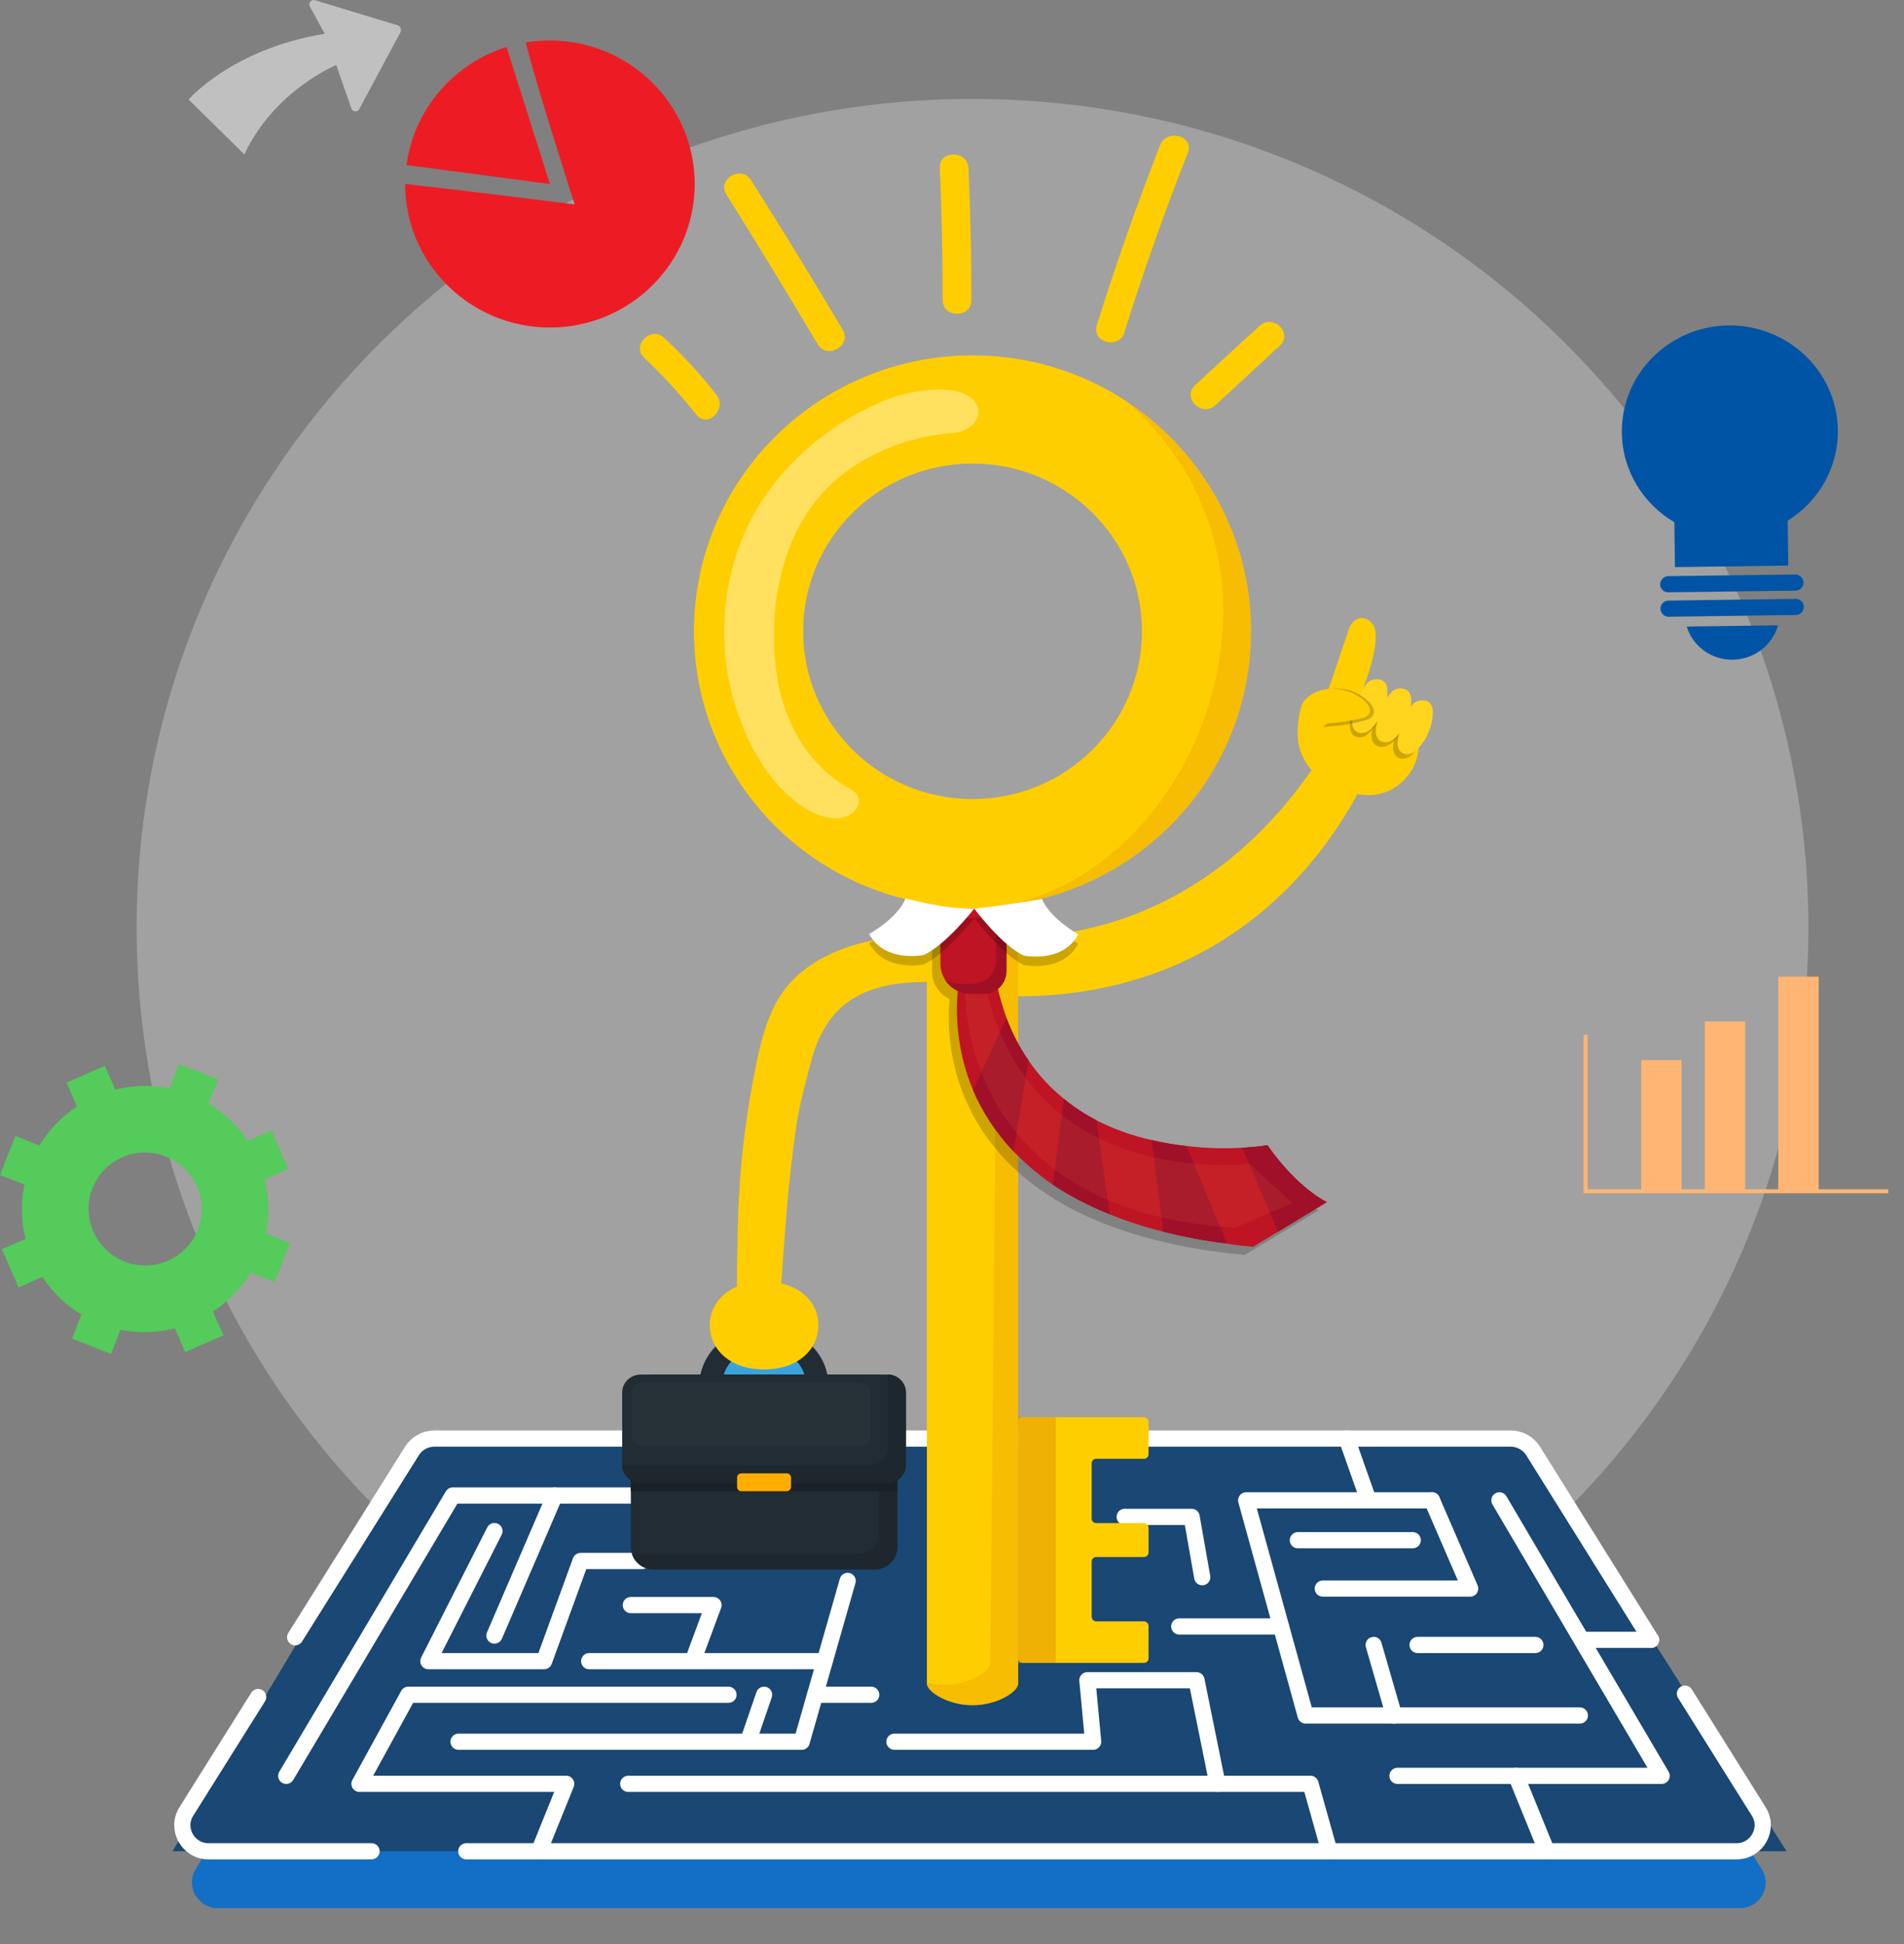 <svg width="47" height="48" viewBox="0 0 47 48" fill="none" xmlns="http://www.w3.org/2000/svg">
<rect x="0" y="0" width="47" height="48" fill="#808080" stroke="none"/>
<g opacity="0.36">
<g style="mix-blend-mode:multiply">
<path d="M40.572 22.42C40.572 31.232 33.37 38.371 24.482 38.371C15.6 38.371 8.399 31.232 8.399 22.42C8.399 13.616 15.6 6.477 24.482 6.477C33.37 6.477 40.572 13.616 40.572 22.42Z" fill="white"/>
</g>
<g style="mix-blend-mode:multiply">
<path d="M44.64 22.898C44.64 34.19 35.404 43.353 24.007 43.353C12.609 43.353 3.373 34.19 3.373 22.898C3.373 11.599 12.609 2.443 24.007 2.443C35.404 2.443 44.64 11.599 44.64 22.898Z" fill="#DBDBDB"/>
</g>
</g>
<path d="M33.264 15.633C33.285 15.548 33.313 15.471 33.363 15.401C33.413 15.331 33.491 15.274 33.583 15.26C33.718 15.246 33.845 15.338 33.909 15.45C33.966 15.562 33.966 15.696 33.959 15.815C33.923 16.223 33.788 16.609 33.654 16.996C33.611 17.101 33.576 17.214 33.491 17.298C33.384 17.41 33.221 17.46 33.065 17.439C32.945 17.417 32.732 17.326 32.725 17.193C32.725 17.143 32.782 17.052 32.796 17.003C32.829 16.909 32.862 16.816 32.895 16.722C33.018 16.356 33.141 15.993 33.264 15.633Z" fill="#FFCE00"/>
<path d="M20.449 34.197C20.449 34.998 19.74 35.645 18.861 35.645C17.982 35.645 17.266 34.998 17.266 34.197C17.266 33.403 17.982 32.75 18.861 32.75C19.74 32.75 20.449 33.403 20.449 34.197Z" fill="#212C34"/>
<path d="M19.896 34.197C19.896 34.717 19.435 35.146 18.861 35.146C18.287 35.146 17.826 34.717 17.826 34.197C17.826 33.677 18.287 33.256 18.861 33.256C19.435 33.256 19.896 33.677 19.896 34.197Z" fill="#3AA3DD"/>
<path d="M32.165 18.696C32.371 19.132 32.803 19.42 33.264 19.553C33.519 19.624 33.788 19.659 34.051 19.603C34.511 19.504 34.894 19.111 34.993 18.64C35.1 18.169 34.908 17.642 34.533 17.361C34.285 17.178 33.973 17.094 33.668 17.038C33.434 16.996 33.186 16.96 32.952 17.003C32.229 17.129 31.853 18.05 32.165 18.696Z" fill="#FFCE00"/>
<path d="M10.383 36.867L37.637 36.924L43.485 46.143C43.754 46.564 43.449 47.112 42.946 47.112H5.379C4.883 47.112 4.578 46.578 4.826 46.157L10.383 36.867Z" fill="#136EC6"/>
<path d="M10.383 35.462L37.637 35.518L44.102 45.707H4.259L10.383 35.462Z" fill="#1A4773"/>
<path d="M7.286 40.423L10.171 35.821C10.291 35.631 10.497 35.518 10.724 35.518H37.29C37.517 35.518 37.722 35.631 37.843 35.821L40.756 40.486" fill="#1A4773"/>
<path d="M7.286 40.423L10.171 35.821C10.291 35.631 10.497 35.518 10.724 35.518H37.29C37.517 35.518 37.722 35.631 37.843 35.821L40.756 40.486" stroke="white" stroke-width="0.4" stroke-linecap="round" stroke-linejoin="round"/>
<path d="M9.171 45.707H5.145C4.642 45.707 4.33 45.152 4.6 44.724L6.372 41.899" fill="#1A4773"/>
<path d="M9.171 45.707H5.145C4.642 45.707 4.33 45.152 4.6 44.724L6.372 41.899" stroke="white" stroke-width="0.4" stroke-linecap="round" stroke-linejoin="round"/>
<path d="M41.592 41.815L43.414 44.724C43.683 45.152 43.371 45.707 42.868 45.707H11.51" fill="#1A4773"/>
<path d="M41.592 41.815L43.414 44.724C43.683 45.152 43.371 45.707 42.868 45.707H11.51" stroke="white" stroke-width="0.4" stroke-linecap="round" stroke-linejoin="round"/>
<path d="M20.201 32.722C20.201 33.319 19.697 33.811 18.861 33.811C18.024 33.811 17.521 33.319 17.521 32.722C17.521 32.124 18.024 31.64 18.861 31.64C19.697 31.64 20.201 32.124 20.201 32.722Z" fill="#FFCE00"/>
<path d="M7.066 43.845L11.177 36.924H21.207" stroke="white" stroke-width="0.4" stroke-linecap="round" stroke-linejoin="round"/>
<path d="M13.304 45.707L13.977 44.042H8.874L10.079 41.843H17.982" stroke="white" stroke-width="0.4" stroke-linecap="round" stroke-linejoin="round"/>
<path d="M11.319 43.002H19.79L20.924 39.032" stroke="white" stroke-width="0.4" stroke-linecap="round" stroke-linejoin="round"/>
<path d="M12.205 37.802L10.575 41.013H13.431L14.332 38.54H15.856" stroke="white" stroke-width="0.4" stroke-linecap="round" stroke-linejoin="round"/>
<path d="M12.205 40.381L13.694 36.924" stroke="white" stroke-width="0.4" stroke-linecap="round" stroke-linejoin="round"/>
<path d="M15.508 44.042H32.349L32.817 45.707" stroke="white" stroke-width="0.4" stroke-linecap="round" stroke-linejoin="round"/>
<path d="M34.497 43.845H41.018L37.013 37.043" stroke="white" stroke-width="0.4" stroke-linecap="round" stroke-linejoin="round"/>
<path d="M37.425 43.845L38.183 45.707" stroke="white" stroke-width="0.4" stroke-linecap="round" stroke-linejoin="round"/>
<path d="M38.998 42.355H32.229L30.762 37.043H35.348" stroke="white" stroke-width="0.4" stroke-linecap="round" stroke-linejoin="round"/>
<path d="M33.909 40.613L34.412 42.355" stroke="white" stroke-width="0.4" stroke-linecap="round" stroke-linejoin="round"/>
<path d="M32.654 39.221H36.291L35.348 37.043" stroke="white" stroke-width="0.4" stroke-linecap="round" stroke-linejoin="round"/>
<path d="M34.873 38.027H32.038" stroke="white" stroke-width="0.4" stroke-linecap="round" stroke-linejoin="round"/>
<path d="M33.739 36.924L33.243 35.518" stroke="white" stroke-width="0.4" stroke-linecap="round" stroke-linejoin="round"/>
<path d="M34.993 40.613H37.9" stroke="white" stroke-width="0.4" stroke-linecap="round" stroke-linejoin="round"/>
<path d="M23.163 23.018C22.462 23.074 21.753 23.13 21.08 23.334C20.399 23.538 19.754 23.903 19.343 24.465C18.982 24.964 18.819 25.568 18.691 26.166C18.386 27.599 18.223 29.068 18.209 30.536C18.209 30.768 18.173 31.717 18.202 31.913C18.429 32.117 18.967 32.054 19.265 31.977C19.371 30.501 19.449 29.173 19.662 27.775C19.74 27.255 19.882 26.735 20.016 26.229C20.144 25.716 20.385 25.21 20.782 24.859C21.455 24.261 22.441 24.212 23.341 24.261C23.412 23.854 23.312 23.404 23.163 23.018Z" fill="#FFCE00"/>
<path d="M25.027 23.102C25.027 23.102 29.776 23.566 32.938 18.134L34.051 18.401C34.051 18.401 32.052 24.641 25.027 24.599V23.102Z" fill="#FFCE00"/>
<path fill-rule="evenodd" clip-rule="evenodd" d="M30.882 15.583C30.882 18.97 28.394 21.774 25.134 22.308V41.597H25.127C25.105 41.772 24.616 42.102 24.007 42.102C23.397 42.102 22.908 41.772 22.887 41.597H22.88V22.308C19.619 21.774 17.131 18.97 17.131 15.583C17.131 11.824 20.215 8.774 24.007 8.774C27.799 8.774 30.882 11.824 30.882 15.583ZM28.189 15.583C28.189 13.3 26.317 11.445 24.007 11.445C21.696 11.445 19.825 13.3 19.825 15.583C19.825 17.874 21.696 19.729 24.007 19.729C26.317 19.729 28.189 17.874 28.189 15.583Z" fill="#FFCE00"/>
<path opacity="0.3" d="M30.882 15.583C30.882 18.97 28.394 21.774 25.134 22.308V41.597H25.127C25.105 41.772 24.616 42.102 24.007 42.102C23.397 42.102 22.908 41.772 22.887 41.597H22.88V41.54C23.015 41.575 23.163 41.597 23.319 41.597C23.929 41.597 24.418 41.266 24.439 41.091H24.446L24.624 22.392C27.884 21.858 30.195 18.464 30.195 15.078C30.195 12.991 29.245 11.121 27.749 9.871C29.635 11.086 30.882 13.194 30.882 15.583Z" fill="#E2940A"/>
<path opacity="0.2" d="M31.081 28.477C31.081 28.477 25.559 29.405 24.425 24.62C24.553 24.514 24.638 24.36 24.638 24.184V22.638H23.007V23.987C23.007 24.282 23.185 24.542 23.44 24.669C23.341 25.632 23.27 30.269 30.726 30.986L32.548 29.883C32.548 29.883 31.839 29.552 31.081 28.477Z" fill="black"/>
<path d="M32.754 29.679L31.549 30.41L30.932 30.782C30.71 30.764 30.495 30.738 30.287 30.705C29.72 30.635 29.195 30.529 28.713 30.41C28.231 30.288 27.792 30.145 27.395 29.981C26.856 29.763 26.388 29.517 25.991 29.25C25.609 28.99 25.29 28.709 25.02 28.428C24.553 27.936 24.234 27.416 24.021 26.918C23.433 25.519 23.667 24.282 23.667 24.282H24.602C24.668 24.582 24.749 24.863 24.843 25.126C24.992 25.526 25.176 25.878 25.389 26.18C25.644 26.559 25.942 26.868 26.261 27.128C26.516 27.339 26.793 27.515 27.069 27.662C27.515 27.887 27.976 28.049 28.43 28.147C28.727 28.218 29.018 28.267 29.295 28.295C29.833 28.358 30.308 28.358 30.663 28.337C31.045 28.316 31.286 28.274 31.286 28.274C32.045 29.356 32.754 29.679 32.754 29.679Z" fill="#BF1424"/>
<path d="M25.389 26.18L25.02 28.428C24.553 27.936 24.234 27.416 24.021 26.918L24.843 25.126C24.992 25.526 25.177 25.878 25.389 26.18Z" fill="#A01029"/>
<path d="M27.395 29.981C26.856 29.764 26.388 29.517 25.991 29.25L26.261 27.128C26.516 27.339 26.792 27.515 27.069 27.663L27.395 29.981Z" fill="#A01029"/>
<path d="M30.287 30.705C29.72 30.635 29.195 30.529 28.713 30.41L28.43 28.147C28.727 28.218 29.018 28.267 29.295 28.295L30.287 30.705Z" fill="#A01029"/>
<path d="M32.754 29.679L31.549 30.41L30.663 28.337C31.045 28.316 31.286 28.274 31.286 28.274C32.045 29.356 32.754 29.679 32.754 29.679Z" fill="#A01029"/>
<path d="M24.276 24.543H23.978C23.553 24.543 23.213 24.205 23.213 23.784V22.435H24.843V23.98C24.843 24.29 24.588 24.543 24.276 24.543Z" fill="#BF1424"/>
<path opacity="0.1" d="M23.83 24.451C23.83 24.451 23.624 29.911 30.5 30.311L31.896 29.7L30.847 28.73C30.847 28.73 25.46 29.44 24.333 24.374L23.83 24.451Z" fill="#FF954D"/>
<path d="M24.843 22.441V23.98C24.843 24.29 24.588 24.542 24.276 24.542H23.978C23.702 24.542 23.461 24.402 23.326 24.184C23.44 24.254 23.574 24.29 23.716 24.29H24.014C24.326 24.29 24.581 24.037 24.581 23.727V22.441H24.843Z" fill="#A01025"/>
<path d="M27.763 37.451H29.415L29.677 38.94" stroke="white" stroke-width="0.4" stroke-linecap="round" stroke-linejoin="round"/>
<g opacity="0.2">
<path d="M22.355 22.413C22.355 22.413 23.284 22.673 24.049 22.666C24.049 22.666 23.334 23.58 22.795 23.812C22.795 23.812 21.838 24.008 21.455 23.285C21.455 23.285 22.15 22.905 22.355 22.413Z" fill="black"/>
<path d="M25.722 22.427C25.722 22.427 24.716 22.603 24.049 22.666C24.049 22.666 24.744 23.587 25.276 23.826C25.276 23.826 26.239 24.023 26.615 23.299C26.615 23.299 25.928 22.919 25.722 22.427Z" fill="black"/>
</g>
<path d="M22.355 22.181C22.355 22.181 23.284 22.448 24.049 22.434C24.049 22.434 23.334 23.348 22.795 23.58C22.795 23.58 21.838 23.776 21.455 23.06C21.455 23.06 22.15 22.68 22.355 22.181Z" fill="white"/>
<path d="M25.722 22.196C25.722 22.196 24.716 22.371 24.049 22.434C24.049 22.434 24.744 23.362 25.276 23.594C25.276 23.594 26.239 23.791 26.615 23.067C26.615 23.067 25.928 22.687 25.722 22.196Z" fill="white"/>
<path d="M22.15 34.492V38.196C22.15 38.505 21.895 38.751 21.59 38.751H16.132C15.827 38.751 15.572 38.505 15.572 38.196V34.492C15.572 34.183 15.827 33.937 16.132 33.937H21.59C21.895 33.937 22.15 34.183 22.15 34.492Z" fill="#212C34"/>
<path d="M22.15 34.492V38.196C22.15 38.505 21.894 38.751 21.59 38.751H16.132C15.884 38.751 15.664 38.582 15.6 38.357C15.629 38.362 15.659 38.364 15.692 38.364H21.143C21.455 38.364 21.703 38.118 21.703 37.809V34.106C21.703 34.05 21.696 33.996 21.682 33.944C21.944 33.986 22.15 34.218 22.15 34.492Z" fill="#1D272D"/>
<path d="M22.15 36.376V36.818H15.572V36.376H22.15Z" fill="#182126"/>
<path d="M21.909 36.614H15.813C15.565 36.614 15.359 36.418 15.359 36.172V34.38C15.359 34.134 15.565 33.937 15.813 33.937H21.909C22.157 33.937 22.362 34.134 22.362 34.38V36.172C22.362 36.418 22.157 36.614 21.909 36.614Z" fill="#212C34"/>
<path d="M22.362 34.38V36.172C22.362 36.418 22.157 36.614 21.909 36.614H15.813C15.565 36.614 15.366 36.418 15.359 36.179H21.469C21.717 36.179 21.916 35.975 21.916 35.729V33.937C22.164 33.937 22.362 34.141 22.362 34.38Z" fill="#1D272D"/>
<path d="M26.948 36.13V37.493C26.948 37.556 26.998 37.605 27.062 37.605H28.238C28.302 37.605 28.352 37.662 28.352 37.718V38.329C28.352 38.392 28.302 38.442 28.238 38.442H27.062C26.998 38.442 26.948 38.491 26.948 38.554V39.917C26.948 39.98 26.998 40.03 27.062 40.03H28.238C28.302 40.03 28.352 40.086 28.352 40.142V40.943C28.352 41.006 28.302 41.056 28.238 41.056H25.247C25.183 41.056 25.134 41.006 25.134 40.943V35.104C25.134 35.041 25.183 34.992 25.247 34.992H28.238C28.302 34.992 28.352 35.041 28.352 35.104V35.905C28.352 35.968 28.302 36.017 28.238 36.017H27.062C26.998 36.017 26.948 36.067 26.948 36.13Z" fill="#FFCE00"/>
<path d="M14.544 41.013H20.356" stroke="white" stroke-width="0.4" stroke-linecap="round" stroke-linejoin="round"/>
<path d="M18.464 43.002L18.861 41.843" stroke="white" stroke-width="0.4" stroke-linecap="round" stroke-linejoin="round"/>
<path d="M17.131 40.929L17.613 39.629H15.572" stroke="white" stroke-width="0.4" stroke-linecap="round" stroke-linejoin="round"/>
<path d="M20.123 41.843H21.505" stroke="white" stroke-width="0.4" stroke-linecap="round" stroke-linejoin="round"/>
<path d="M30.053 44.042L29.535 41.484H26.842L26.984 43.002H22.079" stroke="white" stroke-width="0.4" stroke-linecap="round" stroke-linejoin="round"/>
<path d="M31.619 40.156H29.11" stroke="white" stroke-width="0.4" stroke-linecap="round" stroke-linejoin="round"/>
<path d="M19.421 36.818H18.301C18.237 36.818 18.195 36.769 18.195 36.713V36.481C18.195 36.425 18.237 36.376 18.301 36.376H19.421C19.477 36.376 19.527 36.425 19.527 36.481V36.713C19.527 36.769 19.477 36.818 19.421 36.818Z" fill="#FFAE00"/>
<path d="M39.105 40.486H40.756" stroke="white" stroke-width="0.4" stroke-linecap="round" stroke-linejoin="round"/>
<path d="M21.242 35.694H15.848C15.707 35.694 15.6 35.582 15.6 35.448V34.394C15.6 34.254 15.707 34.141 15.848 34.141H21.242C21.377 34.141 21.49 34.254 21.49 34.394V35.448C21.49 35.582 21.377 35.694 21.242 35.694Z" fill="#273238"/>
<path opacity="0.5" d="M26.062 41.056H25.134V34.992H26.062V41.056Z" fill="#E2940A"/>
<path d="M23.199 4.151C23.246 5.238 23.27 6.324 23.27 7.411C23.27 7.861 23.979 7.861 23.979 7.411C23.979 6.324 23.955 5.238 23.908 4.151C23.887 3.701 23.178 3.701 23.199 4.151Z" fill="#FFCE00"/>
<path d="M28.635 3.589C28.064 5.05 27.544 6.528 27.076 8.023C26.941 8.458 27.622 8.641 27.756 8.205C28.224 6.711 28.746 5.233 29.323 3.771C29.486 3.35 28.798 3.167 28.635 3.589Z" fill="#FFCE00"/>
<path d="M17.932 4.804C18.698 6.027 19.449 7.259 20.186 8.5C20.42 8.887 21.03 8.535 20.803 8.142C20.066 6.9 19.312 5.671 18.542 4.453C18.301 4.066 17.691 4.418 17.932 4.804Z" fill="#FFCE00"/>
<path d="M15.905 8.838C16.368 9.273 16.796 9.739 17.188 10.236C17.465 10.594 17.961 10.095 17.684 9.744C17.292 9.243 16.864 8.777 16.401 8.346C16.075 8.03 15.572 8.528 15.905 8.838Z" fill="#FFCE00"/>
<path d="M30.003 10.004C30.533 9.517 31.062 9.027 31.591 8.535C31.924 8.226 31.428 7.734 31.095 8.044C30.561 8.531 30.029 9.02 29.5 9.512C29.167 9.821 29.67 10.313 30.003 10.004Z" fill="#FFCE00"/>
<path d="M17.149 4.544C17.149 6.498 15.546 8.087 13.575 8.087C11.603 8.087 10 6.498 10 4.544C11.211 4.669 14.186 5.047 14.186 5.047C14.186 5.047 13.263 2.189 12.975 1.046C13.175 1.015 13.375 1 13.575 1C15.546 1 17.149 2.589 17.149 4.544Z" fill="#ED1C24"/>
<path d="M13.575 4.544L10.035 4.075C10.22 2.692 11.2 1.572 12.503 1.16L13.575 4.544Z" fill="#ED1C24"/>
<path opacity="0.5" d="M4.656 2.457C4.656 2.457 5.727 1.206 8.016 0.834L7.648 0.159C7.605 0.075 7.683 -0.023 7.775 0.005L9.809 0.623C9.887 0.644 9.923 0.736 9.88 0.806L8.867 2.696C8.824 2.773 8.704 2.766 8.675 2.682L8.3 1.607C8.3 1.607 6.776 2.225 6.031 3.813L4.656 2.457Z" fill="white"/>
<path d="M39.141 25.544V29.412H46.611" stroke="#FFB573" stroke-width="0.1" stroke-miterlimit="10"/>
<path d="M41.46 29.362H40.562V26.223H41.46V29.362Z" fill="#FFB573" stroke="#FFB573" stroke-width="0.1"/>
<path d="M43.03 29.362H42.132V25.269H43.03V29.362Z" fill="#FFB573" stroke="#FFB573" stroke-width="0.1"/>
<path d="M44.845 29.362H43.947V24.163H44.845V29.362Z" fill="#FFB573" stroke="#FFB573" stroke-width="0.1"/>
<path d="M19.18 16.694C18.96 15.239 19.208 13.581 20.101 12.414C20.902 11.374 22.221 10.791 23.504 10.693C24.17 10.644 24.411 9.99 23.801 9.723C23.74 9.695 23.676 9.674 23.61 9.66C23.128 9.54 22.334 9.688 21.873 9.871C20.328 10.51 19.01 11.684 18.351 13.222C17.776 14.586 17.72 16.181 18.202 17.579C18.407 18.176 18.684 18.759 19.088 19.244C19.449 19.687 20.087 20.249 20.711 20.2C20.916 20.186 21.122 20.067 21.186 19.87C21.2 19.814 21.207 19.75 21.186 19.687C21.157 19.589 21.072 19.526 20.98 19.476C19.953 18.914 19.35 17.825 19.18 16.694Z" fill="#FFE05F"/>
<path opacity="0.2" d="M33.342 17.783C33.328 17.853 33.313 17.923 33.328 17.994C33.335 18.057 33.37 18.127 33.427 18.169C33.498 18.218 33.597 18.218 33.675 18.183C33.753 18.148 33.817 18.085 33.873 18.015C34.065 17.79 34.178 17.509 34.192 17.213C34.2 17.073 34.164 16.918 34.008 16.883C33.902 16.862 33.774 16.89 33.703 16.968C33.512 17.171 33.398 17.509 33.342 17.783Z" fill="black"/>
<path opacity="0.2" d="M33.873 18.008C33.859 18.078 33.845 18.148 33.859 18.218C33.866 18.289 33.902 18.359 33.966 18.401C34.044 18.45 34.15 18.45 34.235 18.415C34.32 18.38 34.391 18.317 34.455 18.246C34.653 18.022 34.774 17.733 34.795 17.445C34.802 17.305 34.767 17.15 34.589 17.115C34.483 17.094 34.341 17.115 34.27 17.192C34.058 17.403 33.937 17.741 33.873 18.008Z" fill="black"/>
<path opacity="0.2" d="M34.405 18.303C34.391 18.373 34.384 18.443 34.391 18.514C34.405 18.584 34.433 18.654 34.49 18.696C34.568 18.745 34.667 18.738 34.745 18.703C34.823 18.668 34.887 18.605 34.944 18.542C35.128 18.317 35.241 18.029 35.263 17.741C35.27 17.6 35.234 17.438 35.071 17.41C34.972 17.389 34.844 17.41 34.774 17.488C34.582 17.698 34.462 18.036 34.405 18.303Z" fill="black"/>
<path d="M33.398 17.67C33.384 17.741 33.37 17.811 33.377 17.881C33.391 17.951 33.42 18.022 33.484 18.064C33.554 18.113 33.654 18.106 33.732 18.071C33.81 18.036 33.873 17.973 33.93 17.909C34.121 17.684 34.235 17.396 34.249 17.108C34.256 16.968 34.221 16.813 34.065 16.778C33.959 16.757 33.831 16.778 33.76 16.855C33.569 17.066 33.448 17.403 33.398 17.67Z" fill="#FFD41D"/>
<path d="M33.98 17.902C33.965 17.972 33.959 18.043 33.965 18.113C33.98 18.183 34.008 18.253 34.065 18.288C34.136 18.338 34.235 18.338 34.32 18.303C34.398 18.267 34.462 18.204 34.518 18.141C34.703 17.909 34.816 17.628 34.837 17.34C34.844 17.192 34.809 17.038 34.646 17.003C34.547 16.982 34.419 17.01 34.348 17.087C34.157 17.298 34.036 17.635 33.98 17.902Z" fill="#FFD41D"/>
<path d="M34.519 18.198C34.504 18.268 34.49 18.338 34.504 18.408C34.511 18.479 34.547 18.542 34.603 18.584C34.674 18.633 34.774 18.633 34.852 18.598C34.937 18.563 35.001 18.5 35.05 18.429C35.241 18.204 35.355 17.923 35.369 17.628C35.376 17.488 35.348 17.333 35.185 17.298C35.078 17.277 34.951 17.305 34.88 17.382C34.689 17.586 34.575 17.93 34.519 18.198Z" fill="#FFD41D"/>
<path opacity="0.2" d="M33.682 17.79C33.767 17.769 33.859 17.734 33.902 17.642C33.944 17.537 33.873 17.41 33.795 17.333C33.533 17.066 33.143 16.947 32.789 17.024C32.583 17.066 32.378 17.186 32.257 17.375C32.172 17.53 32.108 17.811 32.286 17.909C32.434 17.994 32.718 17.937 32.874 17.93C33.148 17.912 33.417 17.865 33.682 17.79Z" fill="black"/>
<path d="M33.583 17.741C33.675 17.72 33.767 17.692 33.803 17.607C33.852 17.509 33.774 17.396 33.696 17.319C33.434 17.073 33.044 16.961 32.683 17.024C32.484 17.066 32.279 17.172 32.165 17.347C32.073 17.488 31.938 18.226 32.13 18.612C32.194 18.745 32.626 17.867 32.782 17.86C33.056 17.841 33.323 17.802 33.583 17.741Z" fill="#FFCE00"/>
<path d="M42.661 8.035C41.195 8.055 40.016 9.241 40.035 10.685C40.047 11.625 40.565 12.443 41.331 12.893L41.346 14.002L44.143 13.964L44.129 12.857C44.883 12.386 45.379 11.555 45.367 10.615C45.347 9.17 44.137 8.016 42.661 8.035Z" fill="#0054A5"/>
<path d="M44.318 14.184L41.177 14.225C41.068 14.227 40.979 14.325 40.98 14.432C40.982 14.538 41.073 14.626 41.182 14.624L44.323 14.583C44.432 14.581 44.521 14.492 44.52 14.385C44.518 14.279 44.426 14.182 44.318 14.184Z" fill="#0054A5"/>
<path d="M44.326 14.786L41.185 14.828C41.076 14.829 40.987 14.919 40.988 15.026C40.99 15.141 41.081 15.228 41.19 15.227L44.331 15.185C44.44 15.184 44.529 15.094 44.528 14.979C44.526 14.872 44.435 14.785 44.326 14.786Z" fill="#0054A5"/>
<path d="M42.771 16.288C43.314 16.28 43.753 15.92 43.891 15.439L41.637 15.469C41.779 15.946 42.237 16.295 42.771 16.288Z" fill="#0054A5"/>
<path fill-rule="evenodd" clip-rule="evenodd" d="M6.184 31.418C5.95 31.815 5.625 32.139 5.256 32.383L5.517 32.969L4.571 33.383L4.318 32.797C3.885 32.906 3.426 32.924 2.975 32.833L2.741 33.428L1.776 33.05L2.01 32.455C1.614 32.22 1.289 31.896 1.046 31.526L0.46 31.788L0.045 30.841L0.631 30.589C0.523 30.156 0.505 29.696 0.604 29.245L0 29.011L0.379 28.047L0.974 28.281C1.217 27.884 1.533 27.56 1.902 27.316L1.641 26.73L2.587 26.316L2.849 26.902C3.281 26.793 3.732 26.775 4.183 26.875L4.417 26.27L5.382 26.649L5.148 27.244C5.544 27.488 5.869 27.803 6.112 28.173L6.698 27.911L7.113 28.858L6.527 29.119C6.635 29.543 6.653 30.003 6.563 30.453L7.158 30.688L6.779 31.652L6.184 31.418ZM4.886 30.354C5.166 29.633 4.805 28.831 4.084 28.551C3.372 28.272 2.56 28.623 2.281 29.345C2.001 30.057 2.362 30.868 3.074 31.148C3.795 31.427 4.607 31.076 4.886 30.354Z" fill="#54CB5A"/>
</svg>
